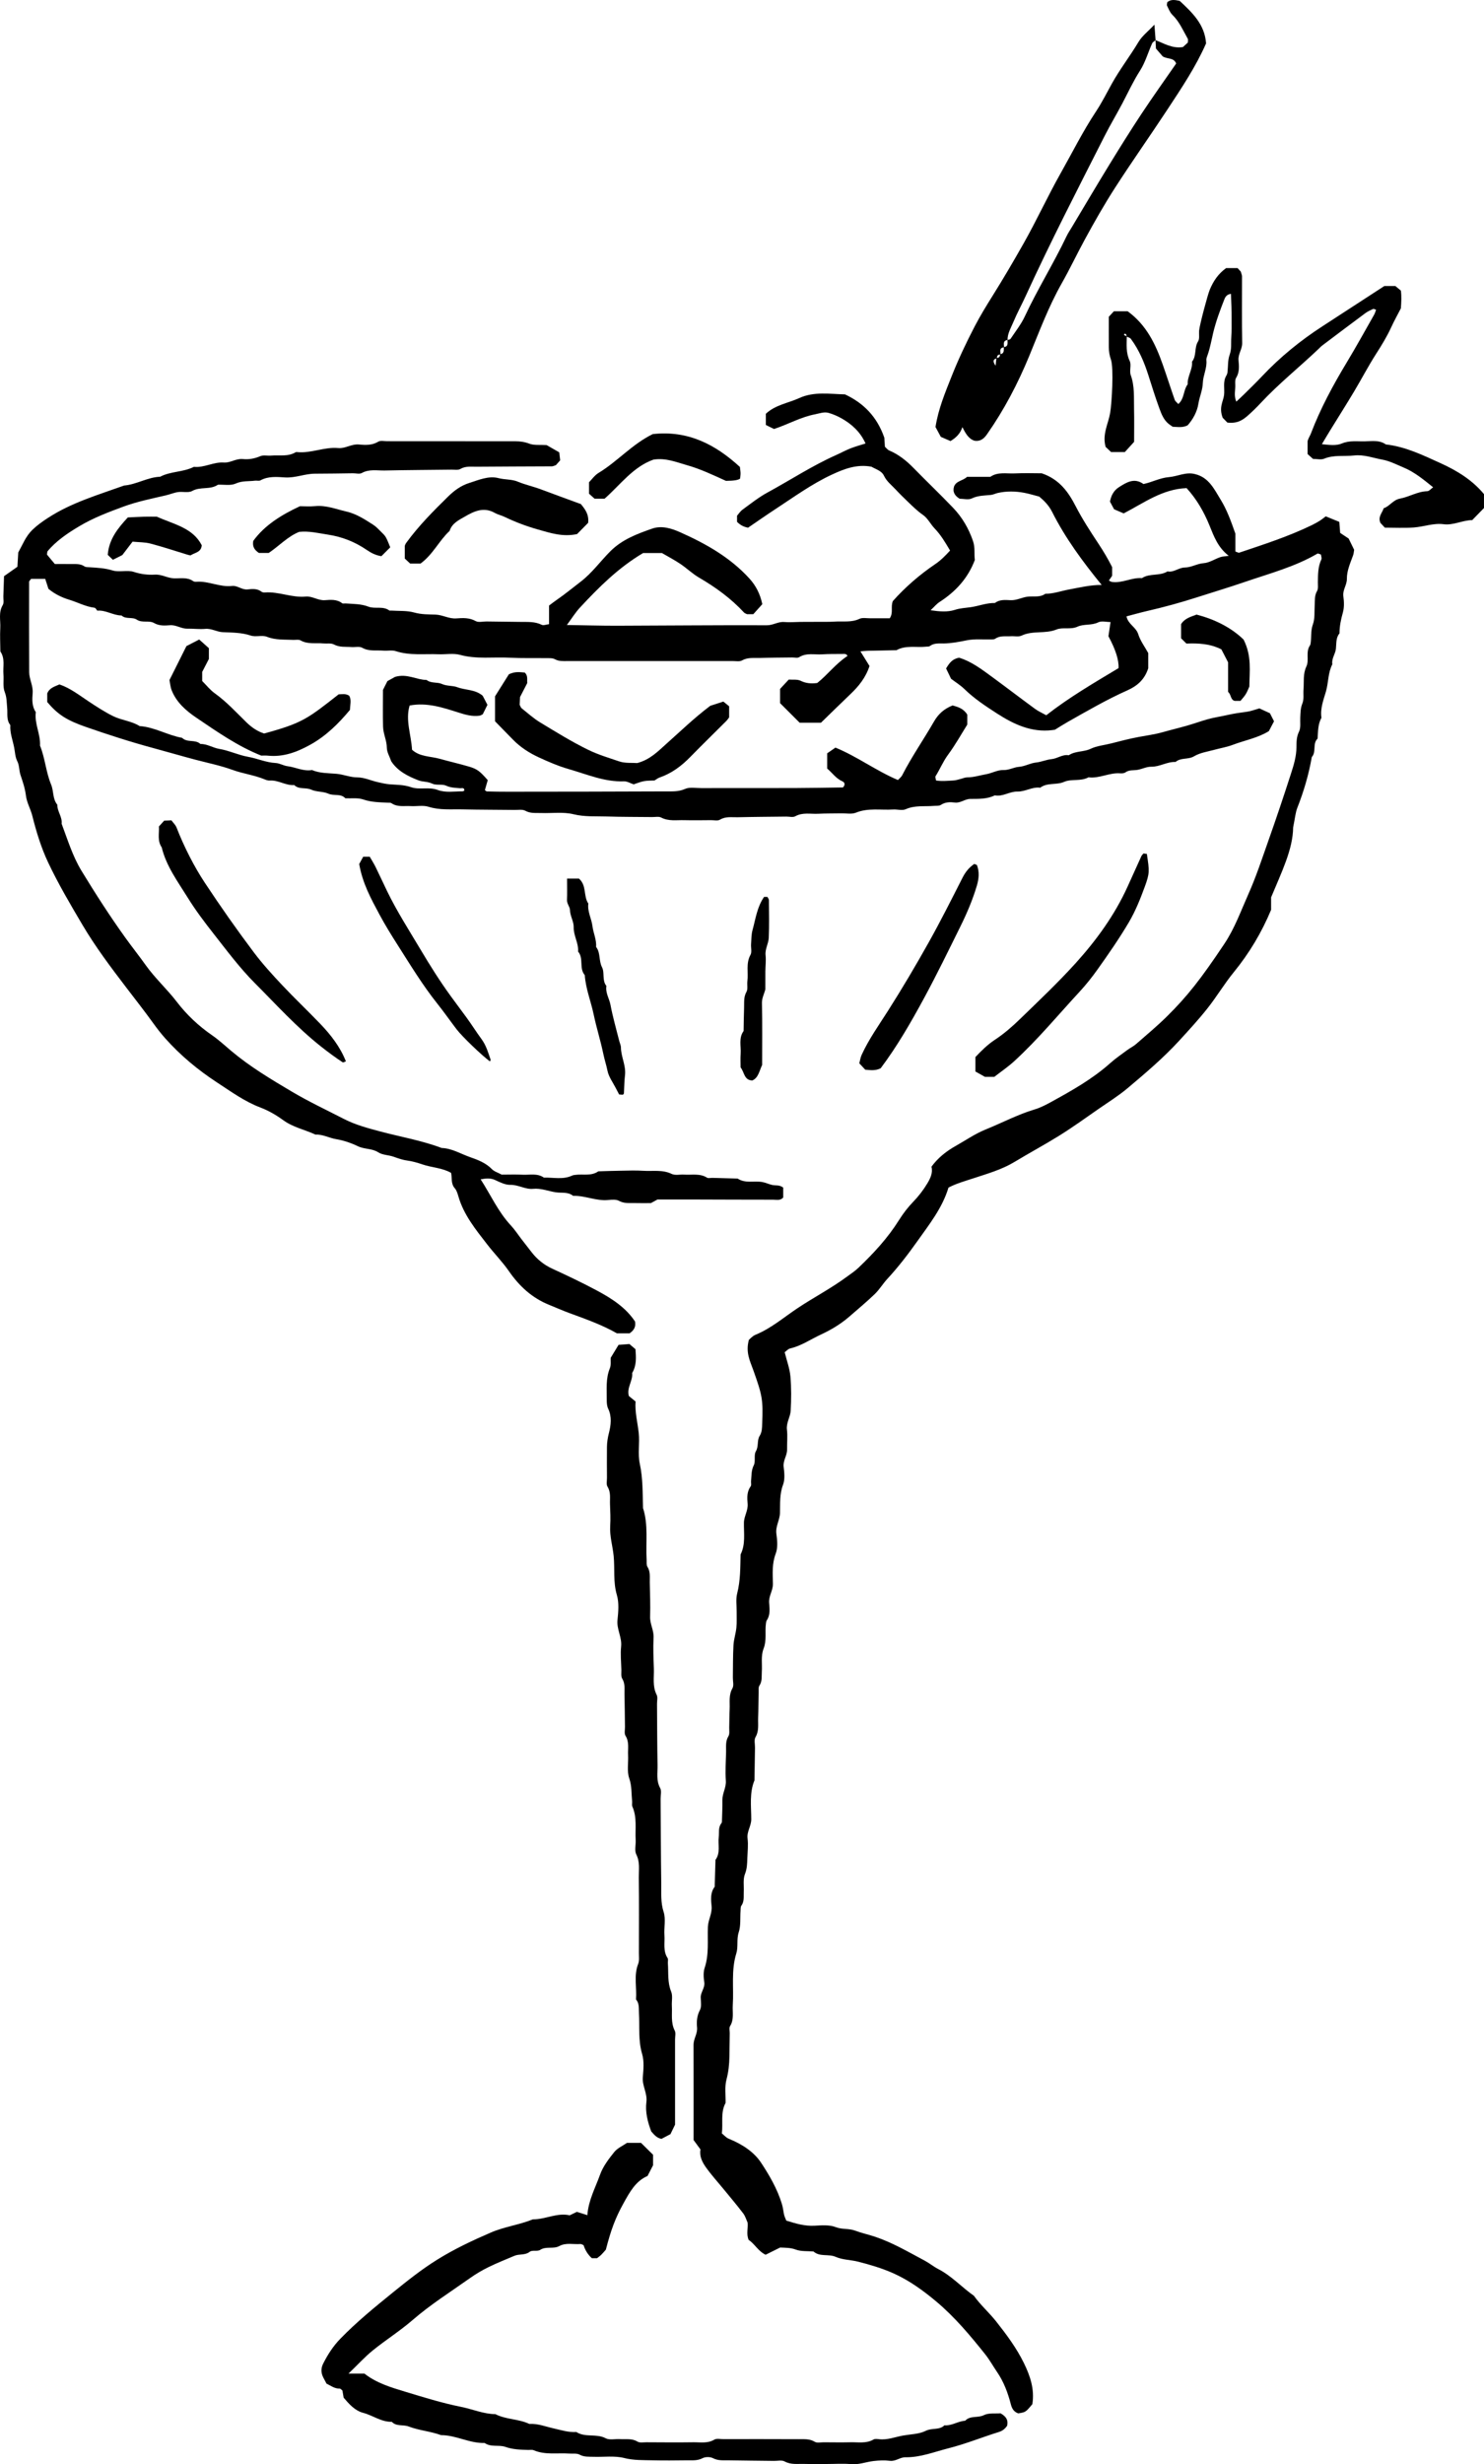 <?xml version="1.0" encoding="UTF-8"?>
<svg id="Layer_2" data-name="Layer 2" xmlns="http://www.w3.org/2000/svg" viewBox="0 0 176.084 292.33">
  <g id="Layer_1-2" data-name="Layer 1">
    <g>
      <path d="m11.599,72.509c-.13-.144-.247-.396-.393-.414-1.059-.13-1.993-.649-2.995-.951-.86-.259-1.702-.662-2.464-1.292-.115-.358-.241-.75-.379-1.18h-1.672c-.096.135-.242.245-.243.355-.008,3.57-.009,7.141.009,10.711.004.841.482,1.598.412,2.482-.06.758-.1,1.568.376,2.261-.18,1.368.574,2.619.499,3.974.605,1.494.701,3.143,1.314,4.613.33.791.16,1.707.739,2.395-.023.793.608,1.439.508,2.25.716,1.895,1.303,3.854,2.363,5.594,1.649,2.706,3.36,5.372,5.212,7.948.783,1.089,1.621,2.139,2.395,3.227,1.115,1.569,2.539,2.852,3.706,4.375,1.156,1.509,2.567,2.844,4.168,3.948.811.559,1.545,1.245,2.3,1.879,2.227,1.872,4.693,3.342,7.183,4.819,2.001,1.187,4.096,2.168,6.153,3.228,1.367.704,2.855,1.1,4.347,1.497,2.424.645,4.91,1.065,7.268,1.955,1.226.043,2.269.701,3.38,1.089.9.315,1.854.672,2.576,1.417.281.29.73.417,1.169.655.798,0,1.656-.031,2.51.009.838.039,1.722-.199,2.493.344,1.122-.033,2.267.269,3.356-.241.123-.058.271-.069.41-.087.902-.116,1.866.171,2.695-.417.856-.024,1.712-.058,2.569-.069.928-.013,1.86-.054,2.784.007,1.117.074,2.257-.162,3.353.37.411.2.986.047,1.484.082.908.062,1.853-.175,2.709.363.155.097.42.017.634.023.999.027,1.998.055,2.997.082.906.604,1.944.247,2.91.41.408.069.794.262,1.201.353.404.09.855-.042,1.297.311v1.174c-.334.395-.79.26-1.199.26-3.142.001-6.284-.015-9.425-.023-1.498-.004-2.995-.001-4.294-.001-.386.212-.573.315-.782.429-.622,0-1.265.013-1.907-.004-.629-.017-1.252.079-1.871-.261-.339-.186-.841-.147-1.258-.104-1.439.151-2.772-.539-4.193-.491-.611-.501-1.359-.316-2.051-.42-.899-.135-1.755-.507-2.699-.414-.927.091-1.742-.491-2.695-.47-.592.013-1.218-.296-1.781-.561-.557-.263-1.082-.221-1.746-.095,1.202,1.864,2.079,3.854,3.576,5.459.479.514.865,1.116,1.297,1.675.387.503.778,1.003,1.168,1.505.663.855,1.468,1.507,2.466,1.965,1.787.821,3.567,1.667,5.3,2.594,1.751.937,3.418,2.014,4.511,3.668.114.638-.127,1.04-.644,1.403h-1.505c-1.742-1-3.727-1.7-5.693-2.423-.791-.291-1.552-.637-2.33-.948-2.046-.818-3.559-2.22-4.8-4.013-.763-1.103-1.721-2.069-2.544-3.133-1.374-1.777-2.813-3.521-3.449-5.748-.095-.334-.207-.703-.428-.953-.483-.548-.291-1.218-.434-1.817-1.054-.607-2.28-.619-3.4-1.004-.573-.197-1.207-.379-1.819-.461-.575-.077-1.082-.268-1.613-.454-.591-.207-1.301-.191-1.801-.515-.754-.487-1.631-.345-2.418-.724-.792-.381-1.7-.696-2.571-.838-.838-.136-1.598-.59-2.464-.543-1.265-.587-2.665-.864-3.821-1.705-.85-.618-1.745-1.141-2.744-1.52-1.854-.703-3.457-1.877-5.104-2.952-2.266-1.479-4.339-3.199-6.147-5.226-.519-.582-.99-1.19-1.447-1.825-1.03-1.432-2.127-2.823-3.197-4.226-1.833-2.402-3.652-4.816-5.201-7.439-1.432-2.425-2.862-4.846-4.063-7.388-.834-1.765-1.402-3.64-1.879-5.539-.203-.808-.656-1.57-.755-2.382-.104-.853-.374-1.652-.638-2.433-.186-.551-.136-1.15-.376-1.626-.273-.541-.274-1.084-.38-1.634-.172-.892-.521-1.752-.459-2.685-.494-.618-.304-1.361-.376-2.056-.065-.625-.036-1.231-.288-1.867-.248-.625-.097-1.403-.155-2.111-.074-.905.221-1.862-.363-2.699-.008-.928-.06-1.859-.011-2.785.048-.906-.232-1.841.294-2.72.161-.268.058-.695.071-1.05.028-.779.053-1.558.08-2.376.534-.376,1.042-.734,1.588-1.117.033-.568.066-1.131.099-1.694.514-.919.884-1.916,1.67-2.68.566-.549,1.19-.989,1.846-1.417,2.791-1.82,5.96-2.736,9.049-3.847,1.478-.123,2.776-.986,4.27-1.042,1.255-.661,2.743-.529,4.004-1.174,1.225.13,2.323-.596,3.55-.51.776.054,1.451-.498,2.27-.414.696.071,1.39-.052,2.067-.343.366-.157.847-.03,1.273-.068.975-.087,1.997.157,2.911-.395.054-.033.141-.022.211-.016,1.644.154,3.194-.633,4.838-.483.858.078,1.588-.51,2.486-.421.747.074,1.547.107,2.278-.338.265-.161.699-.054,1.056-.054,5.07 0,10.139.001,15.209.008.564.001,1.095.072,1.654.285.57.218,1.262.119,2.052.168.419.241.958.551,1.5.862.04.354.071.63.107.946-.18.204-.363.412-.505.573-.205.064-.337.14-.47.141-2.999.018-5.998.018-8.997.045-.628.005-1.263-.091-1.873.267-.271.159-.692.075-1.045.08-2.642.033-5.284.044-7.925.101-.907.02-1.836-.193-2.719.297-.274.152-.701.028-1.058.032-1.499.017-2.999.049-4.498.049-1.204 0-2.327.521-3.558.443-.971-.062-1.99-.164-2.921.351-.167.092-.424.007-.635.035-.761.099-1.516-.01-2.29.341-.602.274-1.403.108-2.115.138-.914.636-2.079.197-3.053.742-.446.25-1.126.051-1.689.133-.479.07-.938.27-1.413.381-1.697.398-3.418.738-5.049,1.339-1.77.652-3.548,1.326-5.183,2.293-1.457.861-2.851,1.812-3.851,3.036-.023.245-.063.342-.031.381.314.389.639.768.924,1.105.725,0,1.291-.011,1.857.003.562.014,1.136-.078,1.655.277.156.106.405.088.614.102.911.061,1.801.095,2.707.376.789.245,1.758-.081,2.539.176.841.276,1.666.371,2.496.322.815-.048,1.481.415,2.267.439.764.023,1.579-.163,2.286.341.102.072.274.074.411.065,1.429-.095,2.753.667,4.196.499.643-.074,1.155.486,1.844.41.545-.06,1.144-.118,1.647.274.098.077.268.099.401.089,1.641-.126,3.192.643,4.835.487.797-.076,1.458.481,2.271.429.691-.045,1.433-.13,2.059.361.091.071.279.014.421.025.91.071,1.809.036,2.711.385.762.295,1.71-.11,2.469.451.047.035.14.006.211.011.919.063,1.877-.013,2.745.231.85.239,1.68.219,2.521.246.853.028,1.599.522,2.487.449.761-.062,1.54-.094,2.286.322.329.183.84.039,1.268.044,1.357.017,2.713.03,4.07.051.845.013,1.693-.055,2.499.347.203.102.529-.041.864-.079v-2.209c.317-.236.59-.452.877-.649.991-.682,1.917-1.447,2.869-2.176,1.367-1.047,2.343-2.434,3.537-3.624,1.404-1.401,3.178-2.058,4.964-2.681,1.119-.39,2.296-.016,3.298.43,3.041,1.355,5.935,2.98,8.221,5.488.774.849,1.278,1.831,1.537,3.049-.364.405-.734.816-1.071,1.191h-.738c-.116-.062-.269-.102-.359-.199-1.552-1.675-3.37-2.996-5.338-4.142-.788-.459-1.459-1.117-2.221-1.627-.7-.469-1.451-.862-2.18-1.288h-2.236c-2.955,1.751-5.258,4.067-7.487,6.461-.547.587-.973,1.286-1.56,2.074,2.115.033,4.035.092,5.955.088,5.927-.015,11.853-.078,17.78-.055.743.003,1.331-.45,2.063-.385.637.056,1.284-.008,1.927-.014.714-.006,1.428-.003,2.142-.008.643-.005,1.287.013,1.927-.029.978-.065,1.973.126,2.93-.329.355-.169.844-.06,1.273-.064.78-.006,1.56-.002,2.314-.002.456-.665.08-1.352.37-2.042,1.447-1.624,3.155-3.116,5.044-4.393.659-.445,1.184-.994,1.744-1.596-.564-.955-1.093-1.853-1.833-2.623-.486-.506-.813-1.208-1.37-1.595-.653-.453-1.2-.992-1.761-1.53-.515-.494-1.027-.994-1.513-1.517-.479-.516-1.049-.937-1.37-1.616-.284-.601-.987-.767-1.475-1.064-1.741-.33-3.242.253-4.728.947-2.373,1.108-4.48,2.645-6.657,4.07-1.117.731-2.21,1.499-3.26,2.214q-.768-.131-1.312-.697v-.719c.184-.209.378-.524.655-.726.968-.704,1.915-1.463,2.961-2.031,2.714-1.474,5.301-3.18,8.132-4.44.575-.256,1.129-.564,1.714-.794.581-.229,1.188-.39,1.783-.582-.586-1.331-1.593-2.27-2.83-2.972-.482-.273-1.005-.499-1.536-.654-.551-.161-1.085.062-1.641.169-1.682.324-3.142,1.174-4.85,1.739-.242-.12-.606-.3-.97-.479v-1.326c1.131-1.064,2.653-1.263,3.973-1.867,1.749-.8,3.623-.47,5.418-.435,2.24,1.05,3.807,2.67,4.667,5.134.016.248.044.667.071,1.079.182.163.317.359.502.438,1.13.479,2.056,1.22,2.907,2.092,1.546,1.584,3.151,3.111,4.68,4.711,1.077,1.127,1.848,2.44,2.364,3.946.273.798.116,1.541.218,2.241-.83,2.201-2.302,3.771-4.196,4.994-.347.224-.619.566-1.054.975,1.066.157,2.02.232,2.868-.044.631-.206,1.239-.229,1.864-.316.971-.135,1.899-.523,2.898-.502.558-.429,1.224-.364,1.851-.332.735.037,1.359-.344,2.055-.42.696-.076,1.436.118,2.07-.337.995-.005,1.927-.354,2.891-.528,1.237-.223,2.459-.533,3.802-.522-2.27-2.788-4.319-5.568-5.879-8.666-.405-.804-.987-1.367-1.534-1.819-.675-.173-1.21-.341-1.757-.445-1.052-.199-2.111-.218-3.163.017-.27.06-.528.201-.799.231-.769.082-1.53.056-2.277.416-.404.195-.979.035-1.449.035-.562-.347-.855-.786-.662-1.442.267-.695,1.044-.67,1.544-1.153h2.762c.899-.622,1.93-.358,2.906-.407,1.139-.057,2.283-.013,3.196-.013,2.123.719,3.179,2.261,4.02,3.891.81,1.571,1.77,3.038,2.735,4.499.586.887,1.121,1.789,1.599,2.74v1.024c-.145.212-.266.389-.386.567.124.058.243.152.373.17,1.223.166,2.334-.551,3.55-.457.921-.607,2.105-.215,3.032-.797.749.154,1.321-.452,2.047-.46.773-.008,1.453-.458,2.253-.518.666-.05,1.299-.482,1.958-.711.259-.09.549-.09,1.01-.158-1.286-.989-1.756-2.293-2.281-3.589-.661-1.629-1.536-3.148-2.722-4.444-2.881.11-5.053,1.751-7.464,3-.343-.148-.726-.314-1.14-.492-.153-.285-.319-.593-.487-.905.127-.706.441-1.317,1.059-1.711.905-.577,1.827-1.16,2.915-.375,1.021-.217,1.952-.731,3.02-.821,1.042-.087,2.03-.656,3.12-.353,1.621.396,2.256,1.784,3.027,3.042.7,1.143,1.171,2.39,1.739,4.02v2.116c.211.067.359.171.46.137,2.909-.98,5.834-1.918,8.604-3.263.315-.153.623-.322.921-.506.235-.145.448-.325.739-.54.523.214,1.03.421,1.607.657.034.439.067.856.102,1.306.319.213.663.443,1.007.672.222.455.436.894.65,1.33-.039.227-.047.444-.116.638-.326.923-.756,1.819-.745,2.828.007.712-.519,1.295-.417,2.051.085.629.113,1.317-.055,1.917-.23.823-.405,1.634-.404,2.485-.452.539-.353,1.204-.425,1.832-.071.625-.537,1.161-.423,1.831-.527,1.013-.45,2.172-.765,3.248-.288.983-.691,2.012-.527,3.099-.435.771-.395,1.631-.46,2.472-.631.603-.118,1.565-.687,2.188-.359,2.069-.95,4.069-1.718,6.025-.225.573-.268,1.219-.496,2.323-.023,2.6-1.376,5.312-2.614,8.296v1.475c-1.122,2.698-2.594,5.155-4.435,7.412-1.111,1.362-2.015,2.89-3.107,4.269-1.055,1.333-2.21,2.59-3.361,3.845-1.88,2.05-4,3.847-6.122,5.633-1.076.906-2.285,1.657-3.441,2.46-1.556,1.083-3.096,2.196-4.712,3.199-1.732,1.076-3.528,2.038-5.271,3.093-1.511.915-3.202,1.39-4.861,1.938-.99.327-2.0.602-2.97,1.105-.728,2.417-2.27,4.351-3.689,6.353-1.104,1.558-2.267,3.072-3.567,4.478-.526.569-.929,1.258-1.484,1.793-.968.934-2.007,1.795-3.023,2.679-1.017.885-2.161,1.57-3.383,2.135-1.207.558-2.311,1.336-3.638,1.643-.252.058-.458.312-.652.451.247.998.595,1.921.68,2.867.12,1.347.105,2.714.033,4.066-.04.754-.544,1.426-.445,2.255.092.774-.002,1.569.015,2.354.016.715-.499,1.3-.405,2.055.087.701.165,1.493-.073,2.124-.419,1.112-.336,2.232-.366,3.351-.022.853-.55,1.584-.423,2.483.108.767.185,1.644-.08,2.335-.456,1.19-.357,2.385-.332,3.567.017.816-.514,1.448-.451,2.269.052.68.159,1.429-.276,2.076-.073.109-.088.264-.106.4-.129.977.109,1.976-.272,2.948-.343.874-.151,1.826-.212,2.742-.038.56.067,1.125-.283,1.653-.137.207-.089.547-.096.827-.024 1-.019,2-.057,2.999-.029.767.123,1.541-.313,2.289-.189.324-.055.838-.062,1.265-.022,1.285-.041,2.571-.061,3.856-.618,1.498-.384,3.08-.382,4.623.001.81-.54,1.446-.438,2.271.096.771.001,1.568-.027,2.353-.022.629-.027,1.229-.28,1.865-.249.625-.112,1.403-.146,2.113-.027.56.084,1.135-.282,1.651-.108.152-.083.406-.098.615-.061.847.043,1.747-.213,2.529-.28.852-.041,1.719-.289,2.513-.63,2.021-.287,4.086-.418,6.127-.054.836.173,1.703-.321,2.502-.13.209-.035.559-.039.844-.014.928-.024,1.857-.041,2.785-.016.914-.108,1.8-.347,2.706-.23.873-.086,1.844-.106,2.772-.616,1.128-.29,2.365-.443,3.622.259.205.5.497.808.623,1.666.683,3.013,1.592,3.845,2.85,1.005,1.521,1.915,3.097,2.462,4.865.129.416.172.82.251,1.232.052.266.183.517.278.771,1.125.352,2.182.667,3.337.606.848-.045,1.781-.126,2.535.169.766.3,1.543.133,2.279.41.78.294,1.605.468,2.397.734,2.074.697,3.952,1.809,5.871,2.829.558.296,1.054.712,1.615,1.001,1.591.82,2.787,2.159,4.23,3.17.785,1.104,1.816,2,2.647,3.054,1.218,1.544,2.397,3.122,3.276,4.912.764,1.558,1.288,3.122,1.011,4.889-.796.958-.801.953-1.672,1.095-.504-.179-.738-.527-.878-1.07-.35-1.358-.839-2.672-1.642-3.845-.475-.694-.882-1.441-1.405-2.096-1.777-2.226-3.612-4.421-5.795-6.252-1.557-1.306-3.227-2.519-5.107-3.357-1.34-.598-2.743-1.011-4.17-1.375-.888-.226-1.853-.212-2.654-.569-.871-.388-1.887.034-2.645-.641-.705-.062-1.46.013-2.099-.224-.638-.237-1.244-.217-1.859-.246-.577.286-1.138.565-1.724.856-.89-.419-1.314-1.317-2.01-1.756-.308-.726-.05-1.37-.125-2.055-.155-.334-.272-.761-.52-1.088-.728-.958-1.506-1.878-2.269-2.81-.717-.877-1.485-1.718-2.143-2.637-.447-.625-.813-1.338-.662-2.145-.277-.378-.529-.722-.818-1.117,0-3.735.007-7.519-.006-11.302-.002-.716.488-1.3.417-2.054-.065-.685-.021-1.384.342-2.064.212-.398.107-.981.093-1.479-.018-.65.529-1.143.421-1.837-.087-.555-.123-1.183.05-1.702.532-1.595.315-3.23.38-4.847.034-.851.53-1.584.437-2.482-.077-.747-.16-1.574.36-2.265.036-.048.015-.139.017-.211.029-.999.058-1.998.087-2.997.617-.827.275-1.795.388-2.696.07-.555-.087-1.146.313-1.64.041-.05.063-.13.065-.196.024-.857.066-1.714.055-2.57-.011-.785.461-1.456.407-2.269-.075-1.137-.001-2.284.03-3.426.017-.629-.093-1.262.279-1.869.164-.267.084-.69.095-1.043.022-.714.013-1.429.05-2.142.044-.837-.136-1.684.332-2.499.187-.325.043-.84.05-1.268.019-1.285 0-2.573.072-3.855.039-.69.274-1.367.344-2.058.064-.637.023-1.284.031-1.927.009-.714-.112-1.463.061-2.135.394-1.532.371-3.079.408-4.631.601-1.204.376-2.507.396-3.766.012-.796.515-1.447.439-2.267-.063-.685-.099-1.42.363-2.056.105-.144.019-.419.042-.631.067-.625.012-1.241.325-1.864.237-.472-.016-1.204.244-1.647.356-.606.117-1.295.45-1.831.289-.464.284-.946.303-1.436.113-2.85.025-3.346-1.064-6.394-.375-1.05-.921-2.069-.518-3.561.114-.091.409-.454.789-.609,1.852-.758,3.351-2.064,4.987-3.153,1.934-1.287,3.999-2.362,5.874-3.747.453-.334.926-.642,1.336-1.032,1.804-1.718,3.488-3.533,4.82-5.658.487-.777,1.041-1.508,1.69-2.179.636-.657,1.209-1.4,1.679-2.184.353-.588.681-1.253.492-1.985.797-1.088,1.79-1.855,2.92-2.49,1.163-.653,2.267-1.425,3.506-1.925,1.944-.785,3.801-1.776,5.822-2.381.664-.199,1.3-.526,1.912-.862,2.471-1.355,4.927-2.734,7.05-4.626.631-.563,1.336-1.045,2.017-1.55.338-.251.73-.435,1.046-.71,1.231-1.072,2.487-2.121,3.649-3.265,2.436-2.401,4.064-4.485,6.829-8.626,1.228-1.838,1.953-3.884,2.833-5.855.935-2.093,1.654-4.295,2.422-6.466.931-2.629,1.816-5.273,2.67-7.926.318-.987.625-1.999.631-3.071.004-.625.002-1.239.307-1.864.231-.472.114-1.116.147-1.683.032-.56.02-1.098.253-1.661.204-.493.085-1.116.132-1.68.076-.906-.085-1.807.346-2.714.35-.736-.115-1.703.413-2.474.038-.056.063-.127.074-.194.127-.761-.005-1.526.278-2.306.255-.704.169-1.534.216-2.31.034-.561-.034-1.115.281-1.655.16-.274.093-.691.098-1.044.013-.918.002-1.833.411-2.697.075-.157-.029-.399-.049-.586-.171-.047-.339-.152-.418-.106-2.683,1.569-5.674,2.351-8.579,3.348-1.911.656-3.848,1.235-5.773,1.853-1.924.618-3.871,1.149-5.841,1.602-.81.186-1.61.416-2.458.637.163.925,1.126,1.264,1.391,2.118.246.791.779,1.493,1.185,2.235v1.808c-.433,1.354-1.327,2.106-2.471,2.616-2.443,1.09-4.752,2.433-7.077,3.745-.491.277-.963.585-1.526.928-.038.005-.178.028-.318.045-2.467.305-4.577-.7-6.541-1.965-1.358-.874-2.724-1.777-3.898-2.923-.45-.439-1-.774-1.564-1.203-.182-.378-.393-.817-.589-1.223.376-.627.735-1.142,1.548-1.273,1.433.429,2.668,1.367,3.911,2.278,1.706,1.252,3.387,2.539,5.095,3.79.387.284.839.481,1.331.757,2.711-2.124,5.689-3.855,8.575-5.59q.088-1.396-1.198-3.787c.067-.45.155-1.042.25-1.681-.494,0-1.062-.16-1.455.034-.803.397-1.709.17-2.462.514-.836.382-1.745.032-2.502.339-1.343.544-2.819.093-4.136.723-.355.17-.846.046-1.273.073-.63.04-1.288-.101-1.865.303-.103.072-.27.071-.408.075-.999.028-2.026-.085-2.99.112-.902.184-1.789.354-2.708.369-.564.009-1.142-.075-1.644.31-.097.074-.27.051-.409.067-1.185.134-2.426-.205-3.553.422-1.142.023-2.284.042-3.426.07-.277.007-.554.043-.847.066.398.643.758,1.223,1.079,1.74-.456,1.39-1.299,2.42-2.285,3.357-1.138,1.081-2.254,2.183-3.476,3.37h-2.526c-.761-.761-1.565-1.564-2.325-2.324v-1.687c.299-.322.633-.682,1.029-1.108.466.037,1.01-.053,1.413.144.617.302,1.211.356,1.961.265,1.213-.953,2.203-2.299,3.591-3.205-.104-.305-.405-.24-.655-.24-.785.002-1.572-.006-2.355.044-.907.058-1.849-.209-2.716.334-.207.13-.558.032-.843.036-1.285.018-2.571.017-3.855.061-.698.023-1.409-.098-2.085.291-.273.157-.693.075-1.046.075-6.569.003-13.139.004-19.708-0-.491-0-.973.043-1.452-.22-.284-.156-.687-.122-1.037-.127-1.428-.022-2.859.025-4.283-.051-1.973-.106-3.959.199-5.926-.337-.801-.218-1.705-.039-2.561-.073-1.691-.069-3.398.175-5.066-.369-.455-.148-.995-.019-1.492-.062-.836-.071-1.69.116-2.504-.344-.331-.188-.841-.049-1.267-.082-.698-.055-1.402.06-2.084-.306-.342-.184-.835-.08-1.258-.121-.906-.088-1.845.131-2.71-.367-.22-.127-.561-.041-.846-.055-1.053-.051-2.101.042-3.14-.37-.564-.223-1.317.055-1.902-.14-1.105-.369-2.222-.355-3.348-.406-.698-.032-1.315-.458-2.056-.391-.707.064-1.427-.038-2.14-.023-.718.015-1.315-.469-2.06-.407-.62.052-1.264.086-1.871-.259-.622-.353-1.414.022-2.055-.402-.542-.359-1.293-.013-1.812-.496-.995-.004-1.86-.661-2.874-.573l.06.059Z" stroke-width="0"/>
      <path d="m5.604,83.28v-1.02c.285-.698.943-.829,1.45-1.069,1.324.454,2.372,1.299,3.489,2.034.937.617,1.869,1.232,2.888,1.733,1.016.499,2.174.568,3.135,1.176,1.775.119,3.316,1.089,5.04,1.393.603.608,1.563.154,2.177.732.795-.022,1.457.451,2.234.581,1.155.192,2.245.731,3.423.941,1.096.195,2.126.675,3.265.733.475.024.931.317,1.41.378.973.123,1.885.635,2.903.456.932.393,1.922.363,2.904.446.83.07,1.615.423,2.478.426.84.003,1.626.389,2.444.57.477.106.95.22,1.439.256.839.062,1.655.045,2.501.339.978.34,2.098-.068,3.147.325.942.353,1.966.163,2.956.165.063 0.0.126-.052.209-.088.016-.414-.332-.26-.508-.279-.557-.057-1.093-.046-1.647-.303-.485-.225-1.177-.01-1.655-.243-.547-.266-1.126-.195-1.635-.392-1.257-.488-2.465-1.094-3.226-2.254-.192-.556-.519-1.081-.524-1.609-.009-.868-.422-1.641-.448-2.477-.045-1.426-.012-2.855-.012-4.388.142-.282.332-.657.526-1.041.36-.2.728-.405.902-.502,1.444-.428,2.543.356,3.743.362.542.432,1.265.226,1.814.473.618.279,1.273.176,1.841.39.979.369,2.113.241,3.009,1.014.161.308.355.679.561,1.074-.189.381-.374.755-.557,1.123-.132.059-.252.147-.383.165-.858.119-1.634-.101-2.468-.365-1.859-.589-3.751-1.234-5.826-.843-.52,1.755.187,3.459.287,5.247.914.851,2.188.766,3.307,1.081,1.138.321,2.299.581,3.435.915,1.005.296,1.303.548,2.241,1.612-.103.357-.217.755-.339,1.179.046.031.145.157.248.16.856.025,1.713.035,2.57.034,6.211-.007,12.423-.009,18.634-.039.763-.004,1.522.056,2.296-.291.541-.243,1.263-.098,1.904-.099,3.713-.006,7.425.005,11.138-.007,1.92-.006,3.839-.046,5.7-.07.315-.356.196-.608-.081-.731-.751-.334-1.188-1-1.794-1.512v-1.806c.299-.207.635-.438.983-.679,2.616,1.081,4.829,2.753,7.411,3.846.149-.164.393-.342.515-.582,1.123-2.194,2.533-4.216,3.758-6.346.534-.928,1.22-1.524,2.214-1.92.626.172,1.303.363,1.743,1.092v1.18c-.689,1.096-1.407,2.392-2.28,3.573-.596.806-.961,1.721-1.486,2.554-.055.087.025.258.056.502.67.114,1.373.038,2.07.002.274-.014.544-.109.814-.173.271-.065.54-.196.81-.197.785-.002,1.517-.245,2.27-.378.698-.123,1.323-.512,2.038-.491.651.019,1.235-.334,1.834-.38.729-.056,1.33-.441,2.037-.514.618-.064,1.215-.339,1.833-.399.708-.069,1.302-.592,2.044-.462.784-.529,1.763-.365,2.608-.77.74-.354,1.614-.424,2.425-.634,1.081-.279,2.157-.557,3.26-.764.956-.18,1.932-.305,2.875-.574.939-.268,1.891-.491,2.83-.76.802-.23,1.59-.51,2.391-.743.808-.235,1.65-.349,2.46-.534.76-.174,1.511-.28,2.276-.379.477-.062.939-.247,1.496-.401.388.178.829.381,1.25.575.171.337.33.649.485.955-.196.374-.392.747-.611,1.166-1.298.81-2.834,1.08-4.265,1.621-.724.274-1.481.397-2.22.598-.808.22-1.685.346-2.383.763-.712.426-1.58.129-2.205.679-1.006-.05-1.872.58-2.89.563-.539-.009-1.077.276-1.625.371-.483.083-.991-.02-1.439.301-.154.11-.409.128-.612.112-1.29-.102-2.472.637-3.767.473-.909.507-2.016.157-2.877.535-.94.413-2.012.056-2.849.699-.947-.132-1.773.479-2.693.454-.935-.026-1.742.639-2.695.452-.923.455-1.922.416-2.908.423-.648.004-1.147.514-1.841.429-.542-.066-1.126-.074-1.65.281-.207.14-.546.092-.825.116-1.118.095-2.253-.093-3.35.396-.416.185-.987-0-1.484.031-1.474.094-2.969-.214-4.422.378-.496.202-1.13.07-1.701.081-.928.018-1.858.001-2.784.049-.907.046-1.836-.192-2.718.301-.274.153-.701.029-1.058.034-1.928.023-3.855.032-5.783.078-.697.017-1.408-.122-2.083.288-.265.16-.695.056-1.05.058-1.071.006-2.143.029-3.213 0-.909-.024-1.834.15-2.714-.311-.285-.149-.702-.054-1.059-.058-1.785-.021-3.571-.008-5.354-.067-1.333-.044-2.652.063-4.004-.269-1.218-.299-2.556-.096-3.84-.143-.627-.023-1.254.072-1.872-.27-.335-.185-.833-.091-1.258-.096-2.07-.025-4.141-.02-6.211-.067-1.335-.03-2.672.112-4.001-.306-.654-.206-1.419-.039-2.131-.082-.768-.046-1.575.146-2.282-.349-.102-.071-.275-.048-.417-.055-.985-.047-1.955-.051-2.926-.383-.647-.222-1.411-.106-2.122-.141-.553-.596-1.359-.251-2.02-.548-.62-.279-1.406-.19-2.023-.473-.661-.302-1.457.014-2.02-.546-1.011.078-1.88-.607-2.895-.537-.199.014-.418-.055-.607-.135-1.229-.515-2.564-.671-3.81-1.124-1.444-.525-2.954-.827-4.431-1.217-1.617-.426-3.22-.9-4.834-1.335-2.761-.744-5.481-1.616-8.181-2.56-2.209-.772-3.284-1.438-4.549-2.939Z" stroke-width="0"/>
      <path d="m41.352,281.576h1.89c1.44,1.13,3.139,1.632,4.793,2.134,2.197.667,4.395,1.354,6.658,1.808,1.367.274,2.672.851,4.096.871,1.262.651,2.741.545,4.014,1.156,1.007-.061,1.938.319,2.892.533.893.201,1.762.486,2.693.427,1.058.688,2.369.152,3.483.743.453.241,1.123.063,1.692.1.698.046,1.409-.111,2.083.298.266.162.692.076,1.045.077,1.857.008,3.714.028,5.57-0.0.836-.013,1.693.166,2.5-.315.269-.16.7-.058,1.057-.058,2.999-.002,5.999-.006,8.998.008.631.003,1.262-.059,1.866.31.264.161.695.055,1.05.057,1.071.005,2.143.022,3.213-.002.909-.02,1.844.17,2.706-.33.164-.095.425-.063.634-.037,1.013.126,1.943-.274,2.909-.439.897-.153,1.876-.161,2.657-.555.73-.368,1.602-.052,2.214-.653.875.074,1.609-.496,2.458-.542.597-.644,1.487-.301,2.211-.66.59-.293,1.385-.17,1.984-.222.671.372.945.82.781,1.489-.242.335-.523.587-.976.728-1.998.621-3.947,1.419-5.97,1.929-1.685.425-3.336,1.098-5.119,1.07-.647-.01-1.154.507-1.845.419-.631-.081-1.288-.046-1.924.025-.902.101-1.755.462-2.704.371-.92-.088-1.855-.017-2.783-.018-.928-0-1.857.018-2.785-.008-.768-.022-1.54.115-2.292-.295-.335-.182-.84-.058-1.268-.064-1.785-.023-3.57-.036-5.355-.068-.63-.011-1.252.069-1.875-.253-.333-.172-.902-.175-1.234-.002-.623.323-1.245.247-1.874.254-1.357.015-2.714.033-4.07-.001-1.121-.028-2.223.017-3.362-.272-1.147-.291-2.413-.102-3.626-.144-.558-.019-1.11.043-1.661-.253-.343-.184-.831-.101-1.255-.13-1.403-.095-2.84.187-4.202-.397-.184-.079-.424-.025-.638-.032-.914-.03-1.806-.044-2.711-.363-.771-.272-1.707.071-2.466-.464-1.788.056-3.389-.932-5.167-.929-1.249-.461-2.607-.55-3.835-1.023-.669-.258-1.464.022-2.017-.559-1.247.028-2.241-.762-3.392-1.063-.984-.257-1.669-1.041-2.317-1.799-.051-.296-.098-.572-.146-.848-.108-.081-.219-.233-.324-.23-.61.021-1.059-.353-1.563-.589-.131-.248-.267-.494-.392-.745-.268-.537-.278-1.081-.008-1.619.541-1.077,1.184-2.078,2.031-2.951,1.931-1.992,4.07-3.737,6.222-5.481,1.704-1.381,3.408-2.743,5.271-3.903,2.031-1.265,4.178-2.277,6.376-3.226,1.625-.702,3.37-.907,4.986-1.564,1.491.014,2.875-.821,4.368-.478.305-.147.557-.268.853-.412.35.111.742.236,1.245.396.124-1.766.949-3.252,1.51-4.817.348-.97,1.022-1.851,1.678-2.67.379-.473,1.013-.743,1.513-1.091h1.667c.441.436.942.931,1.429,1.412v1.24c-.17.329-.394.763-.658,1.276-1.414.6-2.121,1.924-2.841,3.222-.979,1.763-1.492,3.153-2.105,5.52-.157.177-.338.398-.539.599-.151.15-.329.272-.499.411h-.624q-.686-.619-.979-1.541c-.125-.05-.253-.15-.373-.14-.84.066-1.715-.192-2.517.245-.705.384-1.548-.016-2.269.454-.319.208-.933-.008-1.22.216-.574.448-1.251.237-1.831.484-1.03.438-2.074.851-3.078,1.344-.755.371-1.489.804-2.175,1.29-2.303,1.631-4.692,3.136-6.838,4.994-1.489,1.29-3.174,2.351-4.708,3.593-.938.759-1.756,1.665-2.886,2.753Z" stroke-width="0"/>
      <path d="m72.46,161.079c.317-.523.607-1.0.938-1.546.426-.031.842-.061,1.285-.093.215.183.427.364.72.614.069.942.151,1.914-.395,2.823.101.931-.667,1.729-.392,2.726.234.191.497.407.797.651-.092,1.261.241,2.494.376,3.749.129,1.202-.128,2.465.124,3.628.38,1.758.331,3.512.387,5.274.647,2.006.306,4.08.425,6.123.016.281-.042.619.093.831.38.597.265,1.239.28,1.868.031,1.356.079,2.714.04,4.069-.025.865.46,1.609.412,2.485-.066,1.209-.008,2.427.035,3.639.038,1.049-.186,2.12.332,3.138.146.286.039.703.042,1.06.018,2.427.015,4.855.063,7.282.018.906-.18,1.829.311,2.716.183.331.05.841.053,1.269.023,3.355.026,6.711.074,10.066.016,1.119-.085,2.226.283,3.361.273.843.03,1.842.095,2.767.063.903-.186,1.853.372,2.702.101.153.02.42.037.633.086,1.119-.065,2.247.389,3.348.204.494.052,1.129.084,1.699.056.979-.143,1.978.341,2.926.146.286.038.703.038,1.06.001,3.356.001,6.711.001,10.096-.174.358-.357.736-.546,1.125-.36.19-.729.385-1.065.562-.585-.106-.883-.517-1.215-.88-.428-1.13-.726-2.303-.575-3.504.129-1.03-.509-1.896-.426-2.912.075-.92.175-1.912-.08-2.77-.479-1.613-.286-3.233-.377-4.849-.032-.564.059-1.15-.351-1.631.108-1.403-.284-2.829.261-4.218.147-.375.082-.841.083-1.266.005-2.998.023-5.997-.012-8.995-.011-.903.158-1.813-.299-2.718-.232-.459-.041-1.124-.073-1.693-.075-1.332.184-2.695-.391-3.983-.081-.181-.01-.425-.032-.637-.09-.904-.021-1.794-.34-2.714-.29-.835-.089-1.837-.135-2.763-.038-.766.157-1.55-.307-2.289-.164-.261-.059-.696-.064-1.051-.02-1.285-.024-2.57-.057-3.855-.016-.628.101-1.262-.27-1.869-.164-.268-.092-.689-.101-1.041-.025-.928-.123-1.865-.029-2.781.112-1.092-.543-2.033-.43-3.129.102-.987.196-2.057-.077-2.981-.457-1.548-.223-3.098-.38-4.637-.121-1.185-.484-2.336-.408-3.553.053-.853.01-1.713-.024-2.569-.028-.697.123-1.407-.295-2.08-.163-.263-.064-.695-.066-1.051-.007-1.214-.015-2.428-.002-3.641.006-.559.088-1.096.231-1.657.237-.932.375-1.941-.086-2.907-.144-.302-.172-.684-.169-1.029.009-1.266-.132-2.542.374-3.773.153-.373.072-.843.095-1.221Z" stroke-width="0"/>
      <path d="m133.701,39.895c-.007.985-.121,1.955.343,2.921.227.472-.061,1.175.125,1.686.478,1.311.358,2.653.391,3.988.031,1.284.007,2.57.007,3.927-.362.399-.739.812-1.101,1.211h-1.63c-.223-.211-.476-.451-.65-.616-.416-1.496.316-2.73.54-4.032.191-1.108.448-5.32.089-6.336-.173-.491-.242-.951-.246-1.442-.009-1.21-.003-2.42-.003-3.626.216-.233.408-.44.602-.649h1.636c2.237,1.627,3.314,3.911,4.166,6.336.485,1.381.928,2.776,1.413,4.157.065.186.266.324.427.51.739-.628.587-1.652,1.118-2.344-.059-.938.598-1.74.511-2.683.567-.696.243-1.652.72-2.405.201-.317.087-.833.12-1.258.051-.669,1.011-4.253,1.255-4.845.413-1.002.975-1.884,1.948-2.59h1.361c.092.099.284.306.378.408.081.291.151.425.151.558.005,2.642-.027,5.284.019,7.926.013.735-.506,1.294-.434,2.056.064.678.126,1.415-.288,2.076-.134.214-.109.55-.099.828.023.625-.191,1.267.123,1.99.349-.329.652-.602.94-.889.71-.704,1.43-1.399,2.116-2.126,2.15-2.279,4.559-4.241,7.187-5.941,2.48-1.605,4.953-3.219,7.32-4.759h1.312c.167.138.381.316.654.543.093.681.052,1.387-.002,2.103-.382.744-.795,1.483-1.147,2.249-.501,1.092-1.12,2.106-1.769,3.116-.947,1.475-1.757,3.037-2.659,4.542-.94,1.57-1.919,3.115-2.878,4.673-.29.47-.568.948-.92,1.536.856.083,1.673.208,2.375-.085.915-.383,1.823-.23,2.733-.254.839-.022,1.718-.173,2.482.367,2.337.262,4.43,1.287,6.519,2.236,1.921.872,3.742,1.987,5.126,3.658v1.65c-.433.444-.926.95-1.395,1.431-1.201.026-2.238.64-3.398.49-1.217-.157-2.368.308-3.556.389-1.131.077-2.271.017-3.416.017-.211-.228-.402-.435-.526-.569-.318-.732.217-1.158.39-1.735.705-.222,1.093-.985,1.939-1.143,1.09-.203,2.071-.844,3.229-.875.231-.006.453-.296.697-.467-1.137-.913-2.201-1.8-3.49-2.338-.837-.349-1.669-.786-2.546-.944-1.098-.198-2.16-.619-3.332-.49-1.185.131-2.397-.097-3.564.383-.366.151-.846.023-1.319.023-.185-.165-.396-.354-.644-.576v-1.535c.021-.059.061-.193.117-.32.086-.193.199-.374.274-.571,1.127-2.964,2.625-5.737,4.26-8.447,1.124-1.864,2.175-3.773,3.251-5.666.1-.177.15-.382.225-.578-.145-.04-.279-.127-.357-.091-.319.146-.646.295-.926.503-1.701,1.261-3.391,2.536-5.081,3.811-.17.128-.317.288-.472.436-2.269,2.158-4.722,4.117-6.862,6.414-.486.522-.998,1.024-1.534,1.494-.59.517-1.233.957-2.412.816-.164-.168-.509-.52-.552-.564-.48-1.249.064-1.937.157-2.689.095-.766-.163-1.573.265-2.302.069-.118.126-.257.142-.392.082-.7.023-1.448.257-2.091.259-.712.146-1.404.199-2.102.054-.711.027-1.428.033-2.142.008-.993-.026-1.983-.076-2.988-.485.064-.665.351-.788.667-.509,1.299-.995,2.605-1.322,3.967-.211.879-.359,1.775-.664,2.63-.07.195-.162.41-.142.605.097.943-.39,1.795-.42,2.693-.028.87-.394,1.635-.526,2.469-.152.957-.638,1.848-1.277,2.565-.592.304-1.163.191-1.773.17-.14-.099-.319-.21-.482-.341-.576-.466-.843-1.139-1.084-1.794-.48-1.307-.895-2.639-1.317-3.967-.49-1.541-1.111-3.018-2.08-4.324-.105-.141-.339-.187-.513-.276-.011-.171-.005-.359-.264-.316-.016.003-.039.129-.023.138.099.059.209.102.315.15Z" stroke-width="0"/>
      <path d="m137.108,4.758c1.033.406,2.01,1.029,3.256.822.177-.162.385-.352.581-.531,0-.179.052-.347-.008-.451-.56-.976-.993-2.028-1.829-2.838-.292-.283-.449-.714-.635-1.094-.051-.104.02-.267.035-.409.43-.36.915-.272,1.471-.151,1.461,1.37,2.97,2.765,3.128,5.042-1.218,2.773-2.902,5.281-4.558,7.8-2.049,3.115-4.203,6.162-6.223,9.295-1.293,2.005-2.475,4.087-3.615,6.184-.937,1.724-1.777,3.5-2.746,5.21-1.557,2.748-2.65,5.707-3.851,8.616-1.344,3.254-2.966,6.361-4.989,9.247-.32.457-.727.903-1.505.78-.723-.229-1.074-.922-1.43-1.61-.223.714-.693,1.223-1.407,1.653-.325-.141-.704-.305-1.151-.499-.2-.372-.429-.797-.63-1.169.337-2.157,1.149-4.087,1.917-6.026.8-2.02,1.73-3.981,2.734-5.912.65-1.249,1.382-2.446,2.125-3.632,1.268-2.024,2.472-4.08,3.65-6.159,1.561-2.753,2.874-5.63,4.426-8.381,1.38-2.444,2.629-4.961,4.185-7.309.694-1.047,1.266-2.187,1.876-3.29.956-1.728,2.167-3.281,3.175-4.971.426-.714,1.14-1.255,1.887-2.049.059.769.1,1.306.141,1.842-.141.125-.343.223-.413.38-.485,1.081-.811,2.258-1.442,3.242-.801,1.249-1.409,2.582-2.095,3.882-.686,1.299-1.443,2.56-2.106,3.869-3.193,6.3-6.432,12.578-9.373,19.003-.466,1.018-1.008,2.003-1.437,3.035-.289.695-.709,1.361-.705,2.157-.591.076-.409.519-.413.873-.636.049-.394.522-.417.866-.331-.043-.429.146-.43.432-.486.112-.501.379-.155.883.042-.405.07-.672.097-.939.31.027.433-.138.438-.425.53-.086.429-.494.433-.848.571-.06.442-.486.443-.845.124-.044.306-.049.364-.137.582-.876,1.251-1.716,1.692-2.661,1.514-3.241,3.414-6.278,4.95-9.505.18-.379.419-.73.635-1.091,1.476-2.465,2.935-4.94,4.436-7.389,1.245-2.032,2.507-4.056,3.822-6.044,1.344-2.031,2.761-4.012,4.118-5.975-.309-.742-1.036-.48-1.604-.847-.239-.276-.558-.645-.798-.923-.022-.436-.037-.72-.052-1.004Z" stroke-width="0"/>
      <path d="m58.742,82.599c.589-.938,1.147-1.827,1.638-2.609.757-.375,1.373-.239,1.892-.203.39.396.249.769.29,1.241-.238.461-.527,1.021-.861,1.669-.012.256-.028.61-.042.91.098.178.137.336.238.416.719.571,1.407,1.199,2.188,1.672,1.86,1.126,3.707,2.273,5.668,3.236,1.205.592,2.473.969,3.723,1.393.714.242,1.542.15,2.138.195,1.54-.408,2.489-1.424,3.468-2.294,1.646-1.462,3.221-3.005,5.199-4.5.332-.107.925-.298,1.547-.499.218.177.435.353.689.56v1.314c-.09.115-.206.298-.355.447-1.413,1.414-2.847,2.807-4.244,4.238-1.053,1.079-2.222,1.958-3.662,2.452-.198.068-.369.215-.595.351-.38.02-.814.002-1.231.076-.407.072-.798.238-1.252.381-.365-.119-.765-.373-1.155-.358-2.312.085-4.395-.837-6.541-1.45-1.202-.344-2.367-.847-3.506-1.371-1.156-.531-2.232-1.215-3.129-2.145-.693-.718-1.395-1.427-2.106-2.153v-2.969Z" stroke-width="0"/>
      <path d="m69.785,62.025c-.405.411-.899.913-1.312,1.332-1.72.368-3.196-.136-4.683-.556-1.349-.381-2.654-.878-3.918-1.483-.38-.182-.826-.28-1.157-.469-1.333-.76-2.477-.189-3.559.433-.705.405-1.53.795-1.81,1.702-1.256,1.16-1.971,2.798-3.452,3.872h-1.225c-.187-.174-.395-.367-.64-.596v-1.51c.036-.079.075-.219.155-.329,1.471-2.023,3.224-3.788,5.003-5.534.725-.711,1.532-1.289,2.474-1.586,1.127-.356,2.306-.889,3.481-.583.764.199,1.578.124,2.267.411.911.379,1.867.581,2.781.926,1.566.59,3.141,1.159,4.738,1.746.482.603.975,1.202.858,2.224Z" stroke-width="0"/>
      <path d="m24.783,78.177c-.248.481-.507.981-.792,1.532v1.078c.478.476.925,1.052,1.493,1.459,1.395.999,2.541,2.259,3.758,3.445.62.604,1.298,1.069,2.094,1.324,4.534-1.232,5.156-1.749,8.845-4.646.416-.007.844-.116,1.259.171.285.51.099,1.077.084,1.673-1.348,1.618-2.839,3.102-4.737,4.148-1.571.866-3.185,1.473-5.018,1.281-.281-.029-.568-.004-.769-.004-2.842-1.135-5.253-2.846-7.686-4.485-1.211-.816-2.381-1.823-2.949-3.277-.149-.381-.175-.81-.255-1.205.678-1.358,1.334-2.671,2.011-4.025.483-.249.972-.502,1.514-.782.404.362.766.685,1.149,1.027v1.287Z" stroke-width="0"/>
      <path d="m117.978,127.745h-1.112c-.323-.181-.688-.387-1.127-.633v-1.716c.684-.72,1.413-1.46,2.324-2.059,1.058-.696,2.033-1.545,2.945-2.43,2.252-2.184,4.54-4.344,6.641-6.669,2.457-2.719,4.611-5.685,6.141-9.053.55-1.209,1.09-2.423,1.644-3.63.054-.118.167-.209.253-.312.131.019.263.038.394.057.307,2.041.346,2.278-.255,3.911-.529,1.436-1.087,2.85-1.882,4.198-1.147,1.945-2.429,3.785-3.731,5.616-.654.92-1.365,1.81-2.131,2.639-2.558,2.766-4.962,5.681-7.747,8.231-.727.666-1.552,1.224-2.357,1.85Z" stroke-width="0"/>
      <path d="m18.858,98.039c.206-.227.396-.436.62-.683.263-.013.538-.026.861-.041.211.288.488.541.61.854.908,2.331,2.106,4.663,3.346,6.538,1.863,2.819,3.803,5.585,5.833,8.283,1.021,1.357,2.175,2.621,3.34,3.861,1.466,1.559,3.022,3.032,4.505,4.576,1.267,1.319,2.387,2.75,3.07,4.48-.141.045-.314.16-.383.114-.881-.58-1.726-1.205-2.557-1.861-2.863-2.262-5.299-4.96-7.859-7.528-1.801-1.807-3.326-3.863-4.9-5.866-1.087-1.383-2.153-2.796-3.076-4.29-1.175-1.9-2.541-3.719-3.079-5.955-.537-.775-.286-1.643-.331-2.482Z" stroke-width="0"/>
      <path d="m115.6,102.485c.206.09.305.102.322.146.312.822.227,1.624-.021,2.46-.5,1.681-1.186,3.283-1.961,4.847-1.4,2.828-2.78,5.67-4.282,8.444-1.569,2.896-3.214,5.756-5.163,8.345-.612.308-1.178.228-1.829.17-.194-.208-.431-.462-.704-.756.091-.34.134-.691.275-.998.848-1.858,2.036-3.517,3.126-5.231,1.694-2.663,3.297-5.374,4.839-8.13,1.406-2.512,2.695-5.078,3.996-7.641.33-.649.738-1.199,1.404-1.654Z" stroke-width="0"/>
      <path d="m77.461,51.495c4.223-.471,7.472,1.278,10.333,3.899.036.339.075.548.076.756.001.211-.035.423-.053.62q-.283.267-1.678.275c-1.485-.674-2.997-1.401-4.613-1.858-1.275-.36-2.524-.894-3.981-.666-2.431.856-3.956,3.008-5.812,4.641h-1.179c-.202-.18-.413-.368-.663-.591v-1.365c.327-.326.668-.825,1.139-1.11,2.235-1.351,3.965-3.397,6.43-4.603Z" stroke-width="0"/>
      <path d="m67.288,104.222h1.402c.956.827.509,2.089,1.119,2.966-.125.943.375,1.773.489,2.679.104.825.497,1.607.433,2.469.543.703.3,1.624.699,2.401.339.66-.017,1.559.522,2.224-.135.81.344,1.492.486,2.247.268,1.431.677,2.835,1.03,4.25.067.269.204.534.207.802.015,1.13.629,2.166.481,3.326-.089.698-.08,1.409-.124,2.114-.004.059-.082.112-.126.169-.137-.01-.274-.02-.444-.033-.121-.232-.253-.478-.379-.726-.349-.688-.848-1.347-.998-2.076-.141-.686-.361-1.346-.501-2.026-.324-1.565-.813-3.091-1.139-4.651-.328-1.567-.948-3.066-1.058-4.679-.704-.808-.094-1.99-.796-2.798.079-1.004-.546-1.873-.52-2.892.017-.675-.423-1.309-.441-2.039-.009-.375-.371-.729-.352-1.188.032-.774.009-1.55.009-2.538Z" stroke-width="0"/>
      <path d="m43.093,101.638h.783c.222.387.482.793.694,1.222.465.943.9,1.902,1.358,2.848,1.165,2.404,2.611,4.651,3.974,6.94,1.112,1.869,2.272,3.718,3.557,5.487.616.849,1.253,1.693,1.873,2.541.623.852,1.18,1.745,1.801,2.589.562.764.796,1.613,1.086,2.465.015.043-.062.118-.097.178-.986-.736-3.28-2.932-3.943-3.801-.768-1.008-1.494-2.048-2.283-3.039-1.758-2.206-3.216-4.614-4.726-6.985-.753-1.182-1.492-2.377-2.153-3.611-.99-1.848-2.006-3.692-2.395-5.976.082-.148.281-.511.472-.858Z" stroke-width="0"/>
      <path d="m46.302,64.928c-.374.375-.72.722-1.047,1.051-.689-.105-1.22-.384-1.75-.747-1.399-.959-2.927-1.561-4.64-1.818-1.113-.168-2.198-.444-3.368-.319-1.367.55-2.38,1.675-3.615,2.502h-1.163c-.517-.354-.791-.736-.67-1.43,1.347-1.852,3.302-3.072,5.542-4.115.525,0,1.17.051,1.805-.011,1.301-.126,2.482.363,3.705.643,1.183.27,2.18.929,3.18,1.567.355.227.647.555.952.853.203.198.42.401.556.644.201.361.335.758.514,1.18Z" stroke-width="0"/>
      <path d="m90.664,106.398h.394c.065.135.175.258.176.382.01,1.496.048,2.995-.02,4.488-.031.683-.452,1.307-.375,2.047.066.633-.019,1.281-.025,1.922-.007.713-.002,1.426-.002,2.124-.136.554-.417,1.024-.404,1.633.056,2.494.023,4.99.023,7.339-.357.766-.447,1.52-1.162,1.842-.993-.031-.929-.967-1.395-1.552,0-.497-.031-1.065.007-1.629.061-.902-.255-1.858.351-2.689.018-.927.022-1.854.058-2.779.024-.627-.067-1.25.282-1.865.188-.331.054-.834.109-1.254.137-1.039-.199-2.118.367-3.133.185-.331.037-.841.068-1.267.04-.561.028-1.142.175-1.676.367-1.335.541-2.744,1.371-3.933Z" stroke-width="0"/>
      <path d="m147.557,75.872c.997,1.976.696,3.763.685,5.573-.129.279-.247.612-.429.906-.181.292-.426.545-.624.792h-.697c-.511-.148-.387-.732-.773-1.066v-3.505c-.293-.567-.549-1.062-.795-1.538-1.338-.678-2.737-.745-4.148-.687-.247-.245-.448-.445-.636-.631v-1.673c.465-.728,1.172-.873,1.84-1.137,2.137.564,4.063,1.503,5.578,2.965Z" stroke-width="0"/>
      <path d="m12.784,65.82c.151-1.875,1.202-3.157,2.383-4.438.647-.03,1.278-.07,1.91-.086.568-.015,1.136-.003,1.535-.003,2.054.929,4.245,1.307,5.326,3.386-.055.855-.835.873-1.336,1.21-.117-.028-.24-.05-.359-.086-1.461-.444-2.91-.931-4.386-1.318-.67-.176-1.391-.156-2.128-.228-.414.542-.793,1.037-1.214,1.589-.312.156-.68.34-1.122.561-.192-.185-.395-.38-.609-.586Z" stroke-width="0"/>
    </g>
  </g>
</svg>